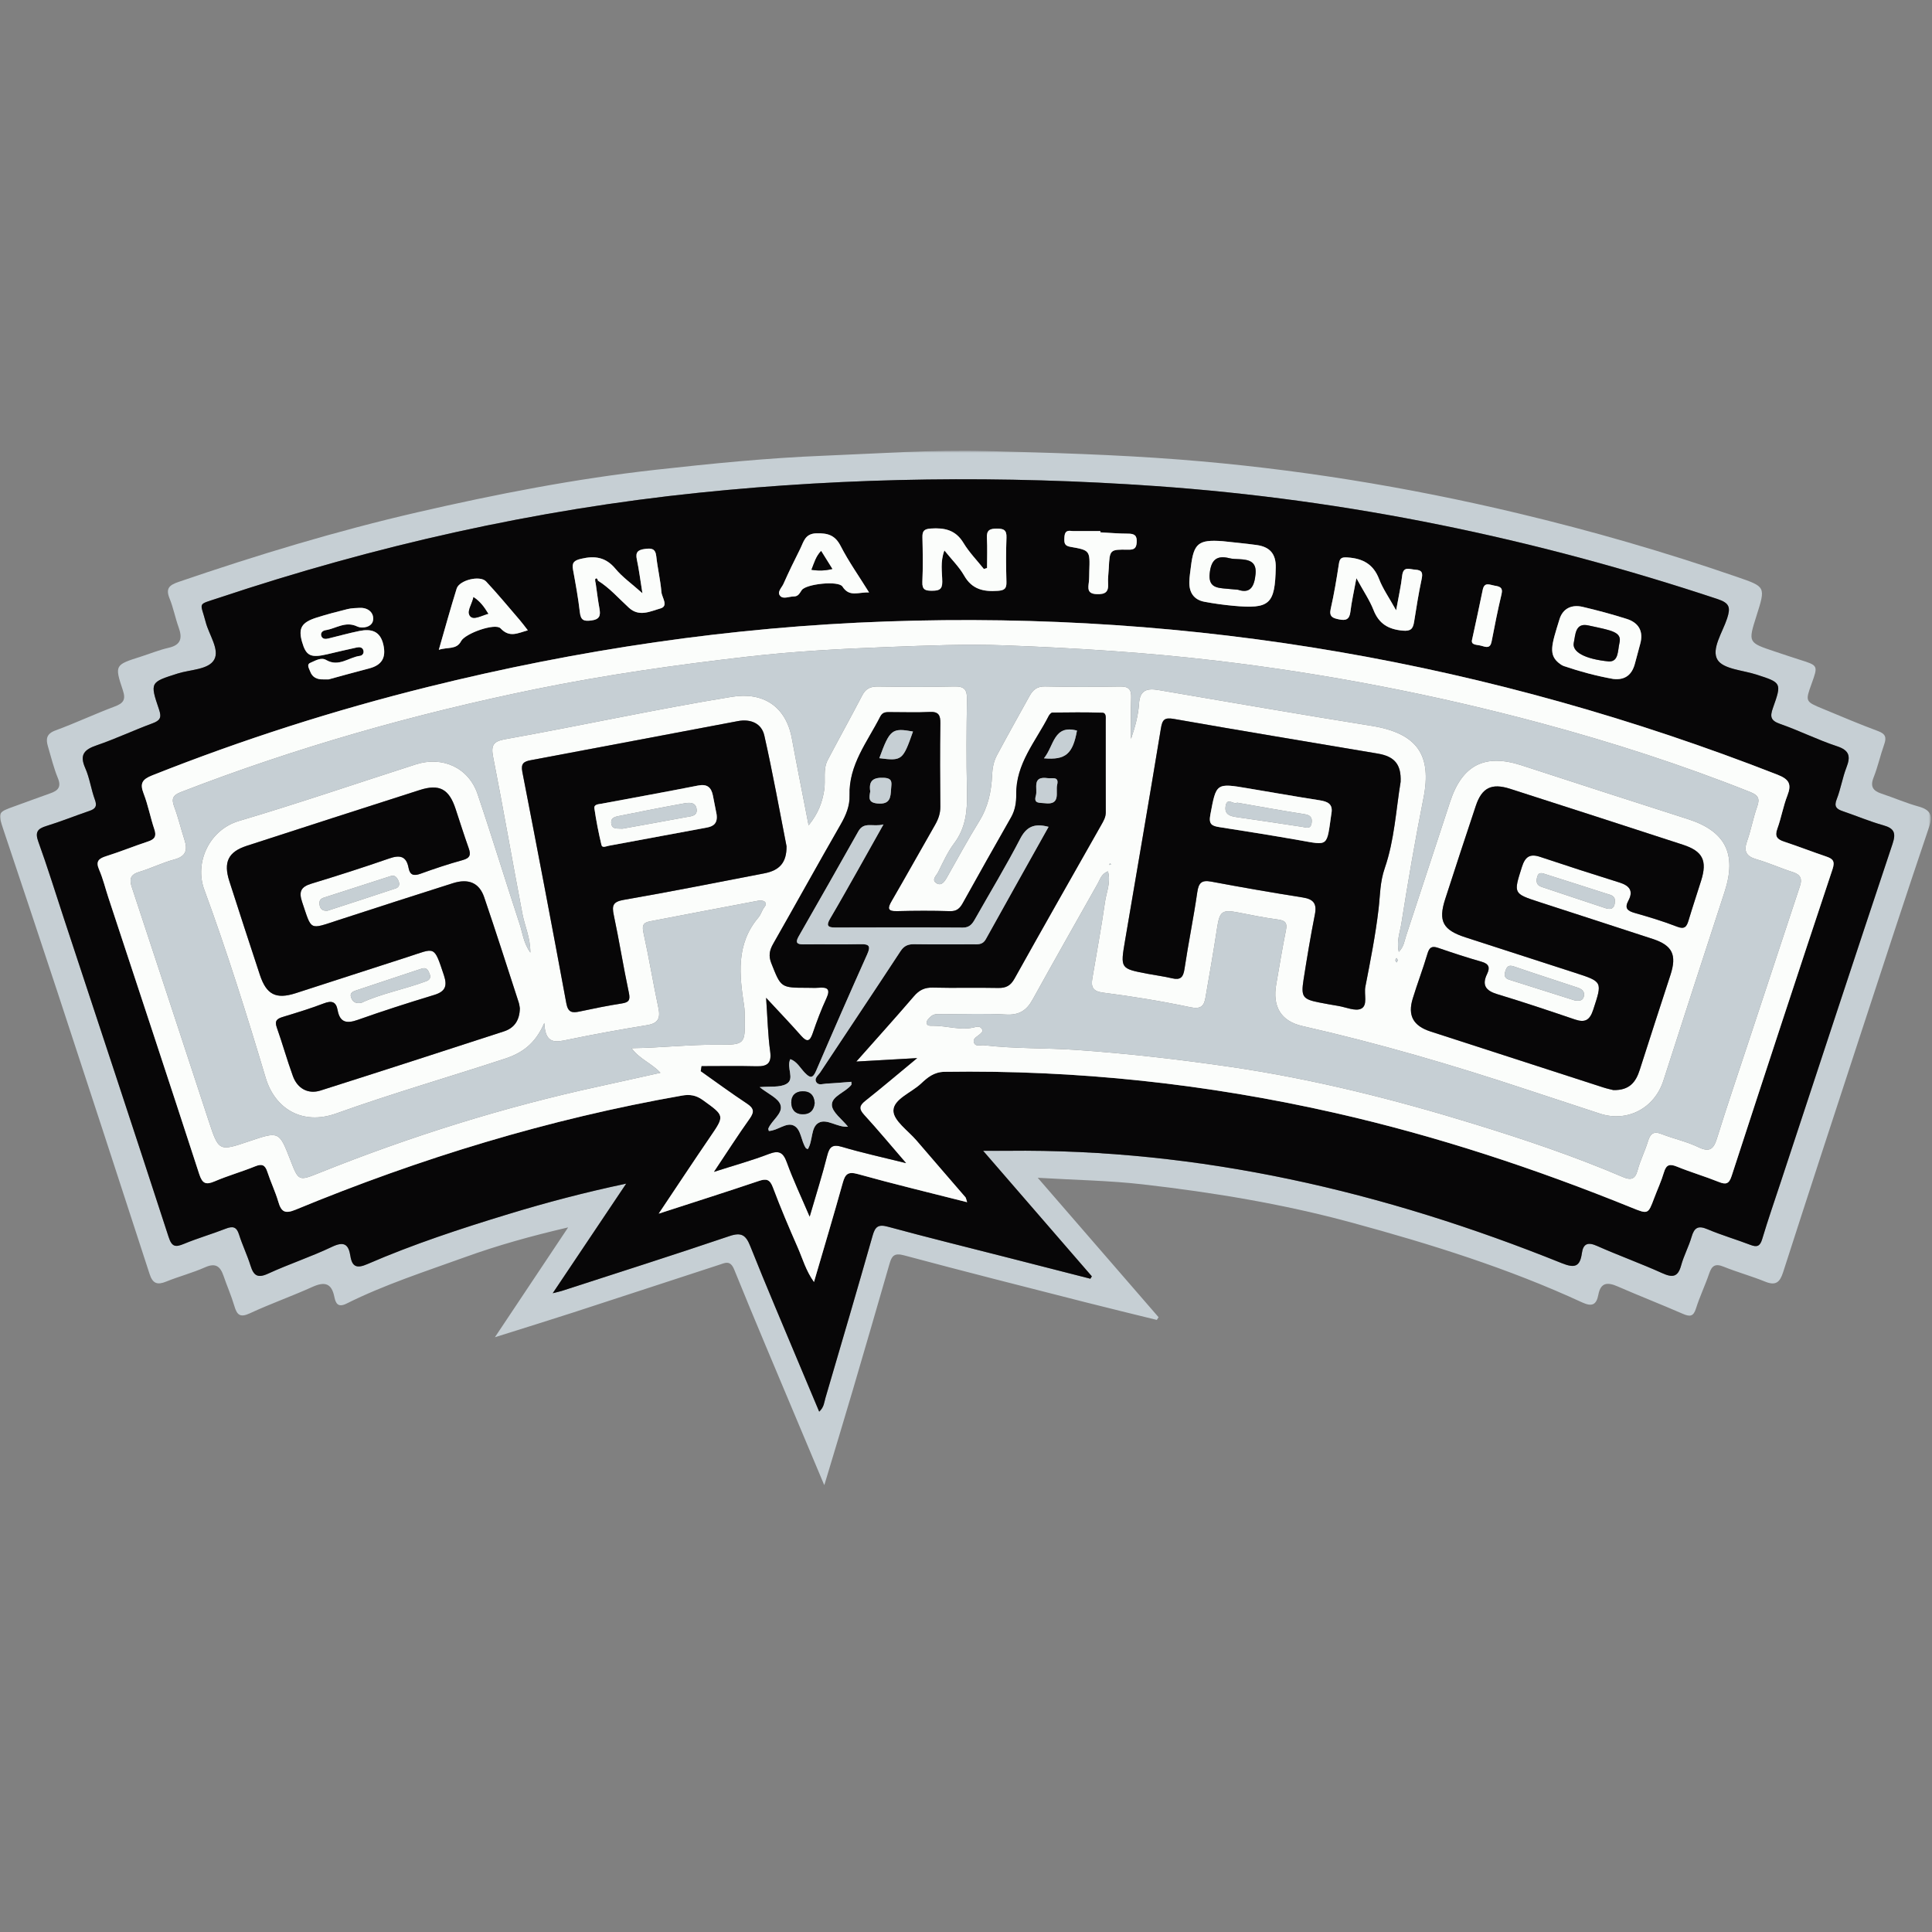 <?xml version="1.0" encoding="UTF-8" standalone="no"?>
<svg width="800px" height="800px" viewBox="0 0 800 800" version="1.1" xmlns="http://www.w3.org/2000/svg" xmlns:xlink="http://www.w3.org/1999/xlink" xmlns:sketch="http://www.bohemiancoding.com/sketch/ns">
    <rect x="0" y="0" width="800" height="800" fill="#808080" stroke="none"/>
    <!-- Generator: Sketch 3.4.4 (17249) - http://www.bohemiancoding.com/sketch -->
    <title>spurs</title>
    <desc>Created with Sketch.</desc>
    <defs>
        <path id="path-1" d="M0,0.639 L799.498,0.639 L799.498,429 L0,429"></path>
    </defs>
    <g id="Page-1" stroke="none" stroke-width="1" fill="none" fill-rule="evenodd" sketch:type="MSPage">
        <g id="spurs" sketch:type="MSArtboardGroup">
            <g id="Page-1" sketch:type="MSLayerGroup" transform="translate(0, 186)">
                <g id="Group-3">
                    <mask id="mask-2" sketch:name="Clip 2" fill="white">
                        <use xlink:href="#path-1"></use>
                    </mask>
                    <g id="Clip-2"></g>
                    <path d="M407.1,290.527 C411.578,290.527 414.364,290.556 417.15,290.523 C496.983,289.597 573.04,307.396 646.648,337.032 C652.024,339.196 654.24,338.581 655.024,332.917 C655.566,329.001 657.464,328.21 661.252,329.892 C670.176,333.855 679.392,337.165 688.289,341.183 C692.513,343.091 694.786,342.88 696.114,338.016 C697.217,333.97 699.278,330.188 700.45,326.155 C701.55,322.369 703.123,321.345 706.983,322.981 C712.799,325.443 718.902,327.22 724.809,329.481 C727.533,330.524 728.796,330.073 729.687,327.089 C732.043,319.199 734.751,311.415 737.329,303.592 C752.734,256.867 768.078,210.122 783.652,163.453 C785.162,158.93 784.405,157.021 779.834,155.734 C774.128,154.126 768.628,151.798 763.004,149.881 C760.447,149.009 759.344,147.988 760.538,144.952 C762.212,140.698 762.914,136.064 764.568,131.801 C766.335,127.246 765.895,124.72 760.639,122.993 C752.651,120.367 745.066,116.536 737.119,113.764 C733.163,112.385 732.847,110.766 734.141,107.134 C737.853,96.708 737.678,96.691 727.309,93.332 C721.681,91.51 713.561,91.08 711.184,87.198 C708.491,82.799 713.299,75.806 715.165,70.083 C716.653,65.516 716.176,63.709 711.216,62.062 C635.539,36.928 558.092,20.855 478.465,15.267 C415.384,10.84 352.406,11.538 289.523,18.019 C221.562,25.022 155.301,39.966 90.53,61.587 C81.436,64.622 82.967,63.08 85.168,71.575 C86.541,76.877 91.055,83.014 88.676,87.18 C86.31,91.323 78.829,91.222 73.566,92.893 C62.207,96.497 62.008,96.505 65.853,107.779 C67.034,111.244 66.226,112.383 63.048,113.555 C55.326,116.402 47.852,119.943 40.073,122.604 C34.946,124.359 32.818,126.45 35.289,132.021 C37.133,136.178 37.719,140.874 39.302,145.17 C40.304,147.886 39.495,148.939 37.049,149.771 C31.066,151.81 25.192,154.186 19.156,156.044 C15.439,157.19 14.462,158.638 15.883,162.563 C19.661,172.99 22.925,183.603 26.4,194.14 C40.91,238.148 55.495,282.13 69.82,326.199 C71.169,330.351 72.633,330.519 76.162,329.057 C81.823,326.712 87.745,325.006 93.458,322.777 C96.347,321.65 97.948,321.917 98.968,325.163 C100.343,329.539 102.379,333.707 103.743,338.084 C105.013,342.16 106.646,343.397 110.997,341.396 C119.69,337.4 128.85,334.404 137.478,330.283 C142.471,327.897 144.328,329.235 145.092,334.069 C145.805,338.582 147.75,339.335 152.103,337.446 C171.104,329.2 190.766,322.748 210.569,316.716 C226.286,311.928 242.145,307.737 259.299,304.116 C249.014,319.453 239.329,333.9 228.868,349.501 C231.22,348.903 231.944,348.762 232.64,348.535 C255.775,341.024 278.965,333.669 301.998,325.855 C307.068,324.135 308.854,325.434 310.698,330.069 C317.281,346.61 324.301,362.978 331.166,379.407 C333.787,385.681 336.436,391.944 339.208,398.535 C341.247,396.66 341.269,394.665 341.776,392.94 C348.358,370.532 354.948,348.124 361.334,325.659 C362.381,321.97 363.617,320.857 367.635,321.949 C383.904,326.373 400.284,330.397 416.621,334.572 C428.251,337.542 439.879,340.52 451.507,343.494 C451.708,343.165 451.91,342.835 452.11,342.505 C437.513,325.649 422.915,308.791 407.1,290.527 M429.703,301.696 C447.18,321.861 463.462,340.649 479.744,359.436 C479.499,359.807 479.254,360.177 479.009,360.549 C469.067,358.092 459.11,355.698 449.188,353.166 C424.199,346.787 399.192,340.48 374.286,333.794 C370.262,332.714 369.254,334.1 368.34,337.274 C363.315,354.712 358.26,372.141 353.139,389.55 C349.427,402.172 345.594,414.758 341.323,429 C337.242,419.288 333.75,411 330.274,402.706 C321.479,381.719 312.559,360.783 304.015,339.695 C302.371,335.637 300.213,336.94 297.737,337.747 C277.539,344.33 257.363,350.979 237.155,357.537 C227.03,360.822 216.856,363.956 204.934,367.718 C215.39,352.036 224.912,337.753 235.256,322.239 C219.787,325.839 206.043,329.688 192.625,334.534 C176.076,340.509 159.278,345.91 143.485,353.793 C139.897,355.585 138.973,353.618 138.439,350.966 C137.275,345.188 134.296,344.651 129.319,346.902 C120.782,350.761 111.908,353.881 103.417,357.831 C99.3,359.748 98.098,358.362 97.02,354.71 C95.776,350.501 93.981,346.458 92.558,342.297 C91.22,338.381 89.291,336.814 84.934,338.758 C79.706,341.089 74.088,342.531 68.775,344.692 C65.106,346.184 63.223,345.479 61.954,341.572 C49.257,302.46 36.48,263.373 23.638,224.306 C16.355,202.151 8.921,180.044 1.536,157.922 C-0.993,150.344 -1.012,150.37 6.222,147.789 C11.088,146.053 15.918,144.217 20.793,142.513 C23.948,141.41 25.516,139.962 23.971,136.213 C22.23,131.99 21.171,127.485 19.858,123.091 C18.928,119.977 19.23,117.821 22.987,116.445 C31.246,113.42 39.23,109.647 47.468,106.561 C51.094,105.203 52.186,103.751 50.872,99.813 C47.385,89.364 47.58,89.308 58.326,85.891 C62.157,84.673 65.909,83.125 69.814,82.238 C74.946,81.072 75.585,78.246 73.989,73.825 C72.563,69.876 71.794,65.678 70.213,61.801 C68.525,57.66 70.08,56.281 73.914,54.967 C106.504,43.81 139.446,33.82 173.013,26.091 C205.551,18.599 238.311,12.213 271.555,8.521 C294.714,5.95 317.863,3.625 341.174,2.702 C363.539,1.816 385.9,0.18 408.278,0.761 C435.034,1.456 461.824,2.229 488.497,4.299 C535.729,7.966 582.419,15.539 628.527,26.535 C659.226,33.855 689.505,42.615 719.339,52.919 C731.132,56.991 731.162,56.905 727.322,69.003 C723.806,80.077 723.806,80.078 734.911,83.774 C738.362,84.922 741.803,86.102 745.273,87.193 C752.857,89.578 752.864,89.557 750.154,97.083 C747.5,104.455 747.489,104.484 754.788,107.496 C762.392,110.635 769.959,113.88 777.671,116.73 C780.824,117.896 781.214,119.399 780.192,122.278 C778.595,126.773 777.581,131.488 775.821,135.911 C774.296,139.746 775.605,141.482 779.141,142.648 C784.226,144.324 789.163,146.498 794.312,147.924 C799.293,149.303 800.482,151.463 798.748,156.586 C789.125,185.032 779.819,213.587 770.47,242.125 C759.702,274.998 748.942,307.875 738.349,340.804 C736.992,345.024 735.276,346.472 730.907,344.697 C725.241,342.396 719.299,340.77 713.626,338.477 C710.224,337.103 708.82,338.143 707.735,341.337 C706.075,346.221 703.806,350.905 702.268,355.821 C701.193,359.256 699.677,359.267 696.794,358.011 C687.85,354.115 678.751,350.575 669.809,346.676 C665.691,344.88 662.828,344.968 661.853,350.075 C661.07,354.177 659.365,355.257 655.109,353.29 C624.454,339.126 592.344,329.129 559.819,320.28 C531.377,312.542 502.401,307.768 473.196,304.421 C459.379,302.837 445.405,302.632 429.703,301.696" id="Fill-1" fill="#C6CFD4" sketch:type="MSShapeGroup" mask="url(#mask-2)"></path>
                </g>
                <path d="M609.596,78.698 C608.839,81.295 611.561,80.847 613.456,81.417 C615.44,82.015 617.088,82.557 617.649,79.627 C618.906,73.075 620.205,66.524 621.755,60.037 C622.453,57.122 620.815,56.838 618.799,56.494 C616.831,56.157 614.645,54.842 613.956,58.269 C612.64,64.81 611.179,71.323 609.596,78.698 M455.648,34.426 C455.649,34.251 455.65,34.078 455.65,33.903 C452.021,33.903 448.391,33.904 444.762,33.9 C444.38,33.9 443.992,33.907 443.615,33.85 C441.168,33.475 440.801,34.873 440.729,36.892 C440.658,38.831 440.779,40.002 443.207,40.425 C451.369,41.846 451.348,41.962 451.053,50.475 C451,52.002 451.049,53.542 450.867,55.055 C450.551,57.682 450.15,59.879 454.151,60.017 C457.642,60.136 459.076,59.177 458.843,55.633 C458.706,53.552 459.013,51.44 459.119,49.341 C459.51,41.587 459.511,41.482 467.085,41.612 C469.458,41.653 470.514,41.205 470.684,38.602 C470.873,35.718 469.755,34.972 467.099,34.972 C463.282,34.974 459.465,34.625 455.648,34.426 M218.564,75.004 C217.275,73.359 216.285,71.993 215.19,70.72 C210.588,65.37 206.087,59.925 201.274,54.771 C198.788,52.109 190.201,54.207 189.103,57.709 C186.562,65.812 184.326,74.009 181.706,83.069 C185.494,81.824 189.02,83.132 190.934,79.465 C192.585,76.304 205.065,71.835 207.274,74.188 C211.023,78.183 214.365,76.149 218.564,75.004 M359.859,59.311 C355.579,52.423 351.382,46.505 348.107,40.113 C345.788,35.587 342.823,34.735 338.111,34.834 C333.253,34.936 332.788,38.407 331.331,41.29 C328.92,46.064 326.588,50.886 324.413,55.77 C323.698,57.375 321.568,59.196 323.129,60.825 C324.419,62.172 326.785,60.978 328.674,60.983 C330.57,60.987 331.088,59.644 331.98,58.357 C333.764,55.779 347.219,54.348 348.841,56.872 C351.739,61.382 355.358,59.14 359.859,59.311 M408.712,49.196 C408.275,49.332 407.838,49.469 407.399,49.606 C404.555,46.035 401.302,42.713 398.965,38.837 C395.709,33.433 391.138,32.471 385.416,32.857 C382.552,33.05 381.897,33.96 381.961,36.576 C382.11,42.699 382.208,48.837 381.929,54.951 C381.777,58.291 383.29,58.632 385.983,58.608 C388.666,58.583 390.204,58.233 390.174,54.898 C390.137,50.87 389.264,46.695 391.059,41.93 C394.118,45.751 397.189,48.75 399.231,52.335 C402.498,58.067 407.27,59.077 413.214,58.649 C415.981,58.45 416.816,57.679 416.742,54.974 C416.574,48.852 416.517,42.715 416.758,36.597 C416.887,33.341 415.489,32.884 412.704,32.886 C409.844,32.888 408.484,33.56 408.657,36.721 C408.884,40.868 408.712,45.036 408.712,49.196 M506.134,38.081 C496.281,37.38 494.305,38.966 493.127,48.645 C492.872,50.731 492.534,52.82 492.476,54.915 C492.357,59.294 494.308,62.347 498.765,63.184 C502.7,63.924 506.687,64.47 510.675,64.841 C525.837,66.249 527.943,64.186 528.262,48.989 C528.383,43.256 525.698,40.427 520.385,39.689 C515.652,39.031 510.886,38.608 506.134,38.081 M136.105,95.313 C140.985,93.988 146.881,92.326 152.81,90.795 C158.048,89.444 159.957,86.412 158.749,81.005 C157.459,75.24 153.694,74.285 148.818,75.275 C144.503,76.152 140.254,77.355 135.97,78.388 C134.794,78.671 133.504,78.682 133.051,77.354 C132.583,75.983 133.686,75.112 134.812,74.942 C139.145,74.29 143.005,71.038 147.99,73.439 C149.89,74.354 154.03,73.792 154.478,70.834 C154.939,67.785 152.512,65.567 148.969,65.703 C147.252,65.768 145.492,65.82 143.838,66.228 C139.568,67.282 135.308,68.404 131.118,69.731 C124.829,71.72 123.458,74.142 125.075,79.794 C126.733,85.589 128.607,86.513 135.483,84.92 C139.577,83.973 143.66,82.964 147.773,82.101 C148.87,81.871 150.18,81.974 150.502,83.452 C150.742,84.552 150.036,85.449 149.062,85.574 C144.412,86.163 140.281,90.34 135.048,87.285 C132.915,86.039 130.541,87.611 128.517,88.457 C126.842,89.156 127.978,90.767 128.412,91.971 C129.328,94.519 131.305,95.375 133.84,95.314 C134.224,95.305 134.607,95.313 136.105,95.313 M668.034,95.146 C672.902,95.697 675.72,93.424 676.954,88.892 C677.706,86.125 678.433,83.35 679.186,80.584 C680.605,75.375 678.533,71.853 673.61,70.285 C667.6,68.373 661.491,66.734 655.35,65.29 C650.853,64.232 647.152,65.893 645.754,70.421 C642.434,81.174 640.938,85.296 646.027,88.953 C646.49,89.286 646.992,89.614 647.526,89.795 C654.24,92.07 661.07,93.906 668.034,95.146 M561.654,53.403 C564.649,58.881 567.158,62.549 568.739,66.58 C570.969,72.27 574.822,74.561 580.765,75.128 C584.25,75.459 585.099,74.308 585.555,71.451 C586.486,65.61 587.397,59.754 588.634,53.974 C589.194,51.363 589.03,50.056 585.98,49.883 C583.591,49.747 581.073,48.277 580.603,52.433 C580.125,56.664 579.16,60.84 578.106,66.724 C575.148,61.392 572.594,57.793 571.064,53.802 C568.688,47.601 564.335,45.261 558.037,44.832 C555.472,44.656 554.767,45.108 554.398,47.535 C553.45,53.757 552.415,59.981 551.019,66.113 C550.246,69.514 552.048,69.966 554.516,70.484 C557.271,71.06 558.795,70.509 559.168,67.339 C559.656,63.202 560.608,59.119 561.654,53.403 M400.463,311.8 C400.016,310.449 399.993,310.025 399.773,309.768 C393.023,301.923 386.23,294.117 379.499,286.256 C376.019,282.193 369.936,278.037 369.935,273.922 C369.934,269.135 377.293,266.484 381.304,262.741 C384.059,260.171 386.672,257.88 391.149,257.813 C445.844,256.991 499.813,262.785 553.127,274.906 C595.069,284.441 635.754,297.905 675.58,314.045 C682.457,316.833 682.433,316.848 684.939,310.174 C686.285,306.589 687.923,303.095 689.004,299.435 C689.98,296.129 691.476,295.88 694.452,297.094 C700.113,299.403 706.013,301.121 711.687,303.404 C714.677,304.607 715.949,304.26 717.028,300.949 C730.832,258.558 744.735,216.199 758.815,173.899 C759.952,170.488 758.852,169.568 756.099,168.636 C750.3,166.673 744.588,164.446 738.775,162.525 C735.911,161.577 734.777,160.366 735.946,157.161 C737.583,152.675 738.375,147.872 740.108,143.43 C741.945,138.725 740.901,136.693 735.978,134.768 C617.317,88.381 494.408,66.869 367.004,71.338 C302.795,73.59 239.597,82.956 177.286,98.425 C138.387,108.082 100.295,120.273 63.03,135.067 C58.89,136.711 57.836,138.367 59.468,142.566 C61.334,147.368 62.268,152.524 63.922,157.419 C64.9,160.316 64.014,161.549 61.294,162.449 C55.484,164.367 49.804,166.686 43.971,168.524 C40.799,169.523 39.554,170.688 41.063,174.152 C42.661,177.821 43.597,181.775 44.855,185.594 C57.43,223.771 70.078,261.927 82.495,300.156 C83.805,304.191 85.276,304.718 88.964,303.134 C94.406,300.799 100.158,299.196 105.644,296.958 C108.488,295.797 109.779,296.362 110.712,299.239 C112.069,303.425 114.015,307.428 115.251,311.644 C116.47,315.805 117.996,316.729 122.398,314.91 C174.082,293.559 227.301,277.317 282.456,267.647 C285.665,267.084 288.247,267.51 291.007,269.495 C300.143,276.07 300.146,275.897 293.933,284.983 C287.103,294.971 280.444,305.074 272.763,316.545 C287.699,311.696 300.977,307.486 314.169,303.027 C317.331,301.959 318.785,302.301 320.051,305.674 C323.21,314.089 326.734,322.376 330.35,330.61 C332.337,335.132 333.646,340.026 337.054,344.843 C341.212,330.597 345.22,317.238 348.963,303.806 C349.98,300.156 351.115,299.005 355.26,300.163 C369.984,304.276 384.864,307.835 400.463,311.8 M247.545,54.405 C252.465,57.449 256.222,61.83 260.44,65.674 C264.739,69.59 269.366,67.085 273.436,65.954 C276.985,64.967 274.068,61.43 273.882,59.156 C273.477,54.207 272.29,49.327 271.755,44.383 C271.4,41.111 269.796,40.951 267.07,41.303 C264.162,41.679 263.049,42.632 263.709,45.69 C264.585,49.746 265.084,53.882 266.014,59.65 C261.486,55.614 257.709,52.964 254.867,49.54 C250.871,44.722 246.37,44.029 240.631,45.381 C237.69,46.075 236.746,46.989 237.278,49.893 C238.346,55.73 239.42,61.58 240.095,67.469 C240.472,70.748 241.628,71.341 244.816,70.931 C248.36,70.476 248.746,68.873 248.213,65.965 C247.559,62.398 247.138,58.789 246.615,55.2 C246.926,54.935 247.236,54.67 247.545,54.405 M407.1,290.528 C422.916,308.792 437.512,325.648 452.11,342.506 C451.909,342.836 451.709,343.165 451.507,343.495 C439.879,340.52 428.251,337.543 416.621,334.572 C400.284,330.397 383.904,326.374 367.635,321.949 C363.618,320.857 362.381,321.97 361.333,325.658 C354.948,348.124 348.357,370.531 341.776,392.94 C341.27,394.665 341.248,396.661 339.208,398.535 C336.435,391.944 333.788,385.68 331.165,379.406 C324.301,362.978 317.281,346.61 310.698,330.068 C308.854,325.434 307.069,324.134 301.998,325.855 C278.965,333.668 255.775,341.023 232.64,348.536 C231.943,348.762 231.219,348.903 228.868,349.501 C239.328,333.899 249.014,319.453 259.298,304.116 C242.144,307.737 226.286,311.927 210.569,316.715 C190.766,322.749 171.103,329.2 152.103,337.446 C147.75,339.336 145.805,338.582 145.091,334.069 C144.328,329.235 142.471,327.898 137.477,330.283 C128.851,334.404 119.69,337.4 110.997,341.396 C106.646,343.397 105.013,342.161 103.743,338.084 C102.379,333.707 100.343,329.539 98.969,325.164 C97.949,321.917 96.348,321.65 93.458,322.777 C87.744,325.005 81.822,326.712 76.162,329.057 C72.633,330.519 71.169,330.351 69.819,326.199 C55.496,282.13 40.91,238.147 26.4,194.141 C22.925,183.603 19.661,172.99 15.884,162.562 C14.461,158.638 15.439,157.189 19.156,156.045 C25.191,154.186 31.066,151.81 37.05,149.772 C39.496,148.938 40.303,147.886 39.302,145.17 C37.72,140.874 37.134,136.177 35.29,132.022 C32.817,126.451 34.947,124.358 40.074,122.605 C47.853,119.942 55.325,116.402 63.048,113.555 C66.225,112.383 67.034,111.245 65.853,107.779 C62.009,96.505 62.208,96.498 73.565,92.893 C78.829,91.222 86.31,91.323 88.677,87.179 C91.055,83.015 86.541,76.877 85.167,71.575 C82.967,63.079 81.435,64.623 90.53,61.586 C155.301,39.966 221.561,25.023 289.522,18.018 C352.406,11.538 415.384,10.84 478.464,15.267 C558.091,20.856 635.539,36.928 711.215,62.061 C716.176,63.71 716.654,65.516 715.164,70.082 C713.299,75.806 708.49,82.8 711.184,87.199 C713.561,91.08 721.682,91.509 727.308,93.332 C737.678,96.69 737.853,96.708 734.141,107.133 C732.847,110.765 733.164,112.386 737.119,113.765 C745.066,116.536 752.651,120.368 760.639,122.993 C765.895,124.721 766.335,127.246 764.569,131.801 C762.914,136.065 762.212,140.698 760.539,144.952 C759.344,147.988 760.448,149.008 763.004,149.88 C768.627,151.797 774.127,154.126 779.834,155.733 C784.405,157.021 785.161,158.93 783.652,163.454 C768.077,210.122 752.734,256.868 737.329,303.592 C734.75,311.415 732.044,319.199 729.687,327.089 C728.796,330.073 727.534,330.523 724.808,329.48 C718.902,327.219 712.798,325.443 706.982,322.98 C703.122,321.344 701.55,322.369 700.45,326.155 C699.278,330.189 697.218,333.969 696.114,338.015 C694.785,342.88 692.513,343.091 688.289,341.183 C679.392,337.165 670.175,333.855 661.252,329.892 C657.464,328.209 655.566,329.002 655.024,332.917 C654.24,338.581 652.024,339.195 646.649,337.032 C573.04,307.397 496.983,289.597 417.15,290.523 C414.364,290.555 411.579,290.528 407.1,290.528" id="Fill-4" fill="#070607" sketch:type="MSShapeGroup"></path>
                <path d="M459.84,171.583 C459.711,171.613 459.523,171.601 459.467,171.682 C459.384,171.803 459.393,171.988 459.362,172.146 L460.006,172.012 C459.951,171.869 459.895,171.726 459.84,171.583 M578.303,212.545 C578.469,212.215 578.758,211.899 578.75,211.588 C578.743,211.281 578.437,210.982 578.262,210.68 C578.096,210.99 577.799,211.303 577.803,211.612 C577.807,211.917 578.115,212.218 578.303,212.545 M149.677,229.237 C157.683,225.453 167.347,223.695 176.475,220.304 C178.092,219.702 178.477,218.657 177.865,217.165 C177.263,215.696 176.631,214.4 174.519,215.111 C165.479,218.158 156.398,221.085 147.362,224.141 C146.179,224.542 144.698,225.132 145.382,227 C145.953,228.558 146.821,229.72 149.677,229.237 M652.256,228.312 C653.669,228.358 655.357,228.668 655.841,226.596 C656.363,224.368 654.809,223.467 653.118,222.901 C644.433,219.995 635.698,217.23 627.043,214.236 C624.841,213.474 624.041,214.005 623.345,216.099 C622.72,217.981 623.101,219.085 624.885,219.654 C633.967,222.554 643.064,225.409 652.256,228.312 M135.617,191.11 C144.723,188.142 154.334,185.053 163.907,181.846 C165.432,181.334 165.603,179.98 164.904,178.521 C164.258,177.174 163.393,176.246 161.792,176.759 C152.531,179.727 143.283,182.737 134.024,185.715 C132.414,186.232 132.044,187.355 132.351,188.841 C132.654,190.306 133.422,191.266 135.617,191.11 M668.666,187.233 C668.887,184.844 666.909,184.592 665.336,184.084 C656.973,181.376 648.587,178.735 640.213,176.059 C638.733,175.587 637.121,174.836 636.521,177.09 C636.056,178.838 636.067,180.49 638.322,181.234 C647.224,184.17 656.09,187.218 665.005,190.115 C667.325,190.869 668.721,189.873 668.666,187.233 M325.693,164.441 C322.858,150.042 320.031,134.215 316.489,118.549 C315.342,113.478 310.774,111.609 305.556,112.593 C276.97,117.976 248.397,123.429 219.804,128.777 C216.858,129.328 215.62,130.179 216.288,133.613 C222.498,165.526 228.595,197.462 234.501,229.434 C235.209,233.269 236.907,233.499 239.975,232.85 C245.775,231.621 251.589,230.412 257.446,229.512 C260.467,229.047 261.041,228.067 260.391,225.018 C258.124,214.36 256.42,203.581 254.156,192.92 C253.305,188.918 253.807,187.386 258.351,186.599 C277.766,183.239 297.094,179.371 316.445,175.641 C322.78,174.419 325.739,171.208 325.693,164.441 M579.964,137.758 C580.279,130.518 577.432,127.221 570.544,126.054 C542.398,121.284 514.226,116.655 486.113,111.697 C482.167,111.001 481.304,111.984 480.702,115.641 C475.883,144.923 470.843,174.17 465.865,203.427 C463.885,215.059 463.876,215.067 475.148,217.218 C478.535,217.864 481.968,218.297 485.317,219.093 C488.774,219.915 489.956,218.719 490.474,215.24 C492.053,204.633 494.23,194.115 495.757,183.502 C496.318,179.606 497.519,178.304 501.533,179.058 C514.144,181.424 526.791,183.623 539.465,185.626 C543.856,186.321 545.351,188.14 544.474,192.591 C542.697,201.606 541.176,210.675 539.761,219.754 C538.668,226.758 539.488,227.771 546.228,229.104 C548.86,229.625 551.5,230.1 554.148,230.534 C557.358,231.061 561.232,232.848 563.627,231.671 C566.463,230.276 564.754,225.734 565.364,222.602 C567.447,211.894 569.579,201.165 570.844,190.343 C571.511,184.639 571.369,179.351 573.423,173.405 C577.428,161.805 578.085,149.05 579.964,137.758 M215.259,231.511 C215.156,230.962 215.081,229.992 214.788,229.09 C210.056,214.548 205.425,199.971 200.481,185.5 C198.44,179.525 193.963,177.677 187.537,179.715 C171.665,184.751 155.817,189.863 139.986,195.03 C127.808,199.003 129.165,199.454 125.106,187.51 C123.64,183.196 124.618,181.221 128.913,179.915 C139.726,176.626 150.499,173.183 161.173,169.471 C165.541,167.953 168.254,168.442 169.173,173.346 C169.739,176.372 171.301,176.821 174.124,175.795 C179.883,173.703 185.713,171.761 191.618,170.137 C194.717,169.285 195.016,167.86 194.07,165.192 C192.153,159.792 190.424,154.325 188.63,148.883 C185.932,140.701 181.938,138.526 173.811,141.129 C149.922,148.778 126.049,156.474 102.195,164.227 C94.512,166.724 92.437,170.972 94.97,178.883 C99.113,191.823 103.347,204.733 107.598,217.639 C110.301,225.846 114.242,227.89 122.428,225.266 C137.925,220.296 153.384,215.204 168.883,210.24 C180.314,206.579 179.586,205.141 183.831,217.892 C185.309,222.334 184.352,224.596 179.782,225.986 C169.164,229.212 158.583,232.597 148.127,236.309 C143.499,237.953 140.733,237.395 139.793,232.24 C139.159,228.761 137.367,228.235 134.118,229.479 C128.588,231.592 122.906,233.327 117.236,235.051 C114.858,235.773 113.585,236.545 114.603,239.421 C116.965,246.096 118.862,252.936 121.281,259.586 C123.172,264.783 127.626,267.18 132.704,265.566 C158.073,257.51 183.397,249.305 208.707,241.062 C212.975,239.671 215.171,236.47 215.259,231.511 M668.031,265.373 C674.748,265.55 677.386,262.038 678.985,256.998 C683.149,243.874 687.457,230.793 691.705,217.694 C694.399,209.39 692.532,205.482 684.357,202.795 C668.721,197.659 653.051,192.627 637.405,187.521 C626.524,183.969 626.706,184.001 630.197,172.971 C631.537,168.74 633.503,167.399 637.744,168.816 C648.643,172.458 659.58,175.995 670.551,179.418 C674.661,180.7 676.504,182.816 674.271,186.965 C672.563,190.141 673.966,191.203 676.95,192.05 C682.837,193.721 688.724,195.489 694.42,197.707 C697.617,198.953 698.429,197.676 699.206,195.086 C700.854,189.585 702.682,184.136 704.403,178.655 C707.003,170.377 705.102,166.471 696.874,163.787 C673.03,156.013 649.169,148.291 625.292,140.625 C617.63,138.165 613.598,140.191 611.107,147.658 C606.811,160.529 602.573,173.421 598.412,186.335 C595.469,195.462 597.489,199.117 606.866,202.15 C621.981,207.039 637.099,211.918 652.208,216.824 C663.709,220.558 663.513,220.511 659.709,232.139 C658.308,236.42 656.353,237.578 652.158,236.149 C641.468,232.511 630.755,228.922 619.947,225.652 C615.169,224.206 613.539,221.882 615.781,217.271 C617.026,214.713 616.599,213.121 613.518,212.244 C607.444,210.511 601.434,208.536 595.46,206.48 C592.784,205.559 591.822,206.395 591.052,208.999 C589.211,215.226 586.871,221.303 584.976,227.514 C582.835,234.532 585.197,238.796 592.34,241.118 C616.183,248.87 640.038,256.583 663.895,264.288 C665.521,264.814 667.203,265.159 668.031,265.373 M354.575,253.567 C363.263,243.757 370.959,235.243 378.425,226.531 C380.609,223.982 382.851,222.857 386.261,222.946 C395.27,223.177 404.292,222.897 413.303,223.09 C416.562,223.16 418.443,222.18 420.091,219.222 C431.931,197.975 443.976,176.844 455.961,155.68 C456.904,154.015 457.884,152.424 457.876,150.367 C457.833,137.717 457.867,125.068 457.85,112.418 C457.847,111.135 458.159,109.179 456.45,109.125 C449.56,108.908 442.659,108.978 435.763,109.065 C435.222,109.072 434.507,109.943 434.187,110.571 C428.869,121.016 420.614,130.206 420.795,143.003 C420.839,146.15 420.369,149.44 418.674,152.41 C411.933,164.215 405.28,176.069 398.669,187.946 C397.46,190.121 396.173,191.382 393.362,191.293 C386.08,191.065 378.784,191.094 371.5,191.284 C367.396,191.391 367.504,190.042 369.245,187.042 C375.305,176.609 381.164,166.061 387.169,155.597 C388.533,153.221 389.396,150.866 389.367,148.033 C389.247,136.534 389.218,125.033 389.38,113.536 C389.427,110.204 388.7,108.611 384.966,108.802 C379.61,109.076 374.23,108.862 368.859,108.874 C367.162,108.878 365.536,108.665 364.495,110.719 C359.183,121.198 351.393,130.651 351.782,143.406 C351.911,147.652 350.323,151.521 348.153,155.297 C338.705,171.736 329.541,188.338 320.155,204.814 C318.618,207.514 318.178,209.803 319.391,212.865 C323.39,222.969 323.249,223.024 334.329,223.024 C335.863,223.024 337.407,223.128 338.931,223.003 C342.415,222.718 344.061,223.372 342.209,227.369 C340.039,232.055 338.21,236.916 336.54,241.807 C335.362,245.255 334.191,245.684 331.689,242.845 C327.35,237.918 322.795,233.18 317.231,227.175 C317.831,235.7 317.969,242.559 318.906,249.308 C319.596,254.278 317.769,255.637 313.204,255.522 C305.644,255.331 298.074,255.47 290.508,255.47 C290.394,256.162 290.281,256.853 290.167,257.543 C296.513,262.022 302.768,266.639 309.248,270.914 C312.146,272.827 312.533,274.326 310.466,277.223 C305.641,283.986 301.166,290.998 295.663,299.234 C304.267,296.477 311.433,294.506 318.334,291.851 C322.569,290.223 324.299,291.153 325.821,295.347 C328.444,302.576 331.757,309.557 335.269,317.787 C337.994,308.423 340.501,300.569 342.504,292.589 C343.461,288.776 344.751,287.725 348.76,288.921 C356.897,291.349 365.224,293.142 375.186,295.624 C368.62,288.024 363.377,281.713 357.844,275.668 C355.624,273.242 355.724,271.856 358.28,269.833 C365.104,264.432 371.735,258.791 379.782,252.138 C370.75,252.65 363.445,253.064 354.575,253.567 M334.831,155.763 C338.913,150.694 340.478,146.209 341.287,141.14 C341.95,136.988 340.689,132.59 342.742,128.695 C347.472,119.722 352.387,110.848 357.077,101.856 C358.527,99.08 360.52,98.24 363.549,98.283 C374.097,98.431 384.653,98.505 395.197,98.257 C399.275,98.162 400.475,99.526 400.407,103.52 C400.193,116.167 400.099,128.827 400.414,141.47 C400.609,149.297 400.073,156.601 395.096,163.202 C392.359,166.833 390.478,171.131 388.413,175.229 C387.74,176.565 385.608,178.308 387.697,179.666 C389.778,181.02 391.063,179.164 392.086,177.352 C396.497,169.536 400.79,161.644 405.5,154.01 C409.134,148.12 410.508,141.75 410.795,135.042 C410.92,132.104 411.447,129.281 412.802,126.751 C417.229,118.486 421.813,110.306 426.356,102.105 C427.728,99.63 429.47,98.177 432.713,98.249 C443.068,98.481 453.432,98.458 463.788,98.276 C467.325,98.214 468.526,99.423 468.388,102.918 C468.165,108.59 468.328,114.278 468.328,119.959 C469.998,115.087 471.328,110.266 471.641,105.379 C472.013,99.594 475.08,98.946 479.741,99.738 C509.074,104.72 538.385,109.842 567.766,114.526 C586.973,117.589 592.983,126.704 589.416,144.572 C585.983,161.768 583.027,179.066 580.28,196.385 C579.701,200.029 578.192,203.825 579.216,208.149 C581.336,205.997 581.538,203.614 582.238,201.498 C588.36,182.987 594.368,164.437 600.477,145.921 C605.496,130.705 614.886,125.985 629.98,130.887 C652.893,138.328 675.799,145.794 698.752,153.111 C714.498,158.13 719.279,167.531 714.095,183.379 C705.59,209.372 697.165,235.39 688.794,261.426 C685.107,272.896 673.874,278.846 662.485,275.122 C652.317,271.797 642.15,268.462 631.995,265.095 C601.503,254.985 570.71,245.976 539.352,238.879 C530.242,236.816 526.88,230.67 528.455,221.619 C529.76,214.113 530.989,206.59 532.49,199.121 C533.114,196.017 532.061,195.132 529.11,194.744 C523.632,194.026 518.203,192.907 512.774,191.853 C506.009,190.54 505.016,191.367 503.956,198.338 C502.496,207.947 500.808,217.524 499.161,227.105 C498.551,230.651 497.191,231.97 492.901,231.067 C480.962,228.555 468.886,226.568 456.782,225.038 C452.342,224.477 451.746,222.567 452.322,219.094 C454.073,208.566 456.068,198.073 457.551,187.509 C458.124,183.424 460.085,179.302 458.774,174.786 C456.017,175.89 455.54,178.103 454.537,179.879 C445.515,195.877 436.442,211.849 427.566,227.929 C425.069,232.453 421.928,234.409 416.541,234.096 C407.938,233.597 399.283,233.947 390.651,233.977 C388.951,233.982 387.1,233.557 385.648,234.736 C384.81,235.416 383.766,236.435 383.712,237.355 C383.619,238.925 385.224,238.745 386.307,238.739 C392.204,238.71 398.035,240.926 403.979,239.256 C404.977,238.976 405.928,239.097 406.536,239.991 C407.285,241.093 406.379,241.648 405.668,242.305 C404.603,243.287 402.63,244.019 403.338,245.799 C404.046,247.578 406.036,246.632 407.466,246.803 C420.196,248.328 433.027,247.862 445.808,248.757 C467.159,250.251 488.35,252.679 509.515,255.775 C543.822,260.794 577.315,269.227 610.365,279.404 C631.199,285.818 651.894,292.77 671.971,301.364 C675.311,302.794 677.099,302.372 678.113,298.526 C679.182,294.478 681.15,290.674 682.362,286.654 C683.316,283.488 684.633,282.248 688.047,283.587 C693.033,285.541 698.383,286.668 703.177,288.976 C707.802,291.203 709.523,289.989 710.942,285.421 C715.141,271.92 719.693,258.527 724.122,245.097 C731.188,223.673 738.264,202.251 745.343,180.831 C746.292,177.962 745.609,176.162 742.474,175.162 C737.372,173.536 732.457,171.298 727.32,169.819 C722.947,168.558 721.959,166.412 723.451,162.21 C725.108,157.54 725.961,152.585 727.632,147.923 C728.832,144.572 727.903,143.229 724.737,141.967 C696.441,130.696 667.485,121.35 638.113,113.46 C594.012,101.615 549.287,92.959 503.856,87.592 C474.595,84.136 445.286,82.325 415.91,81.225 C399.853,80.624 383.763,81.319 367.675,81.917 C348.174,82.642 328.693,83.708 309.356,85.928 C279.992,89.298 250.711,93.434 221.706,99.363 C171.574,109.61 122.538,123.525 74.814,142.022 C71.485,143.313 70.948,144.856 72.148,148.057 C73.823,152.522 74.919,157.2 76.388,161.746 C77.731,165.908 77.057,168.58 72.242,169.874 C67.27,171.208 62.578,173.558 57.637,175.039 C53.856,176.174 53.504,178.109 54.627,181.498 C65.26,213.627 75.772,245.798 86.347,277.947 C90.584,290.83 90.615,290.821 103.157,286.577 C115.584,282.373 115.584,282.373 120.234,294.342 C123.681,303.215 123.636,303.102 132.48,299.56 C170.013,284.525 208.465,272.441 247.999,263.857 C256.35,262.045 264.686,260.163 273.478,258.213 C269.767,254.231 264.832,252.57 261.508,248.039 C273.896,247.883 285.455,246.489 297.125,246.59 C308.547,246.689 308.555,246.344 308.374,235.28 C308.349,233.749 308.379,232.199 308.147,230.693 C306.17,217.789 304.638,204.984 314.058,193.892 C314.908,192.893 315.339,191.545 315.997,190.376 C316.528,189.431 317.788,188.489 316.7,187.42 C316.158,186.888 314.871,186.792 314.006,186.956 C299.004,189.771 284.017,192.663 269.024,195.525 C265.99,196.104 265.872,197.63 266.502,200.484 C268.765,210.72 270.448,221.083 272.628,231.339 C273.538,235.615 272.536,237.743 267.971,238.489 C257.051,240.271 246.153,242.227 235.32,244.472 C230.313,245.509 225.77,246.77 225.387,237.596 C221.633,246.268 216.167,250.054 209.036,252.398 C185.786,260.036 162.26,266.804 139.205,275.065 C125.128,280.109 113.815,273.033 110.01,260.306 C102.177,234.11 93.991,207.973 84.561,182.323 C80.472,171.201 86.599,157.592 98.981,153.929 C123.542,146.662 147.789,138.343 172.185,130.519 C183.264,126.965 194.056,131.894 197.748,142.795 C203.816,160.71 209.305,178.819 215.224,196.785 C216.414,200.399 216.751,204.399 219.61,208.464 C219.616,202.246 217.313,197.529 216.356,192.548 C212.184,170.833 208.451,149.034 204.175,127.34 C203.221,122.498 204.411,120.937 209.115,120.098 C240.481,114.505 271.606,107.636 303.071,102.527 C316.139,100.406 325.463,106.599 327.892,119.774 C330.06,131.538 332.413,143.267 334.831,155.763 M400.463,311.801 C384.864,307.835 369.984,304.276 355.26,300.163 C351.115,299.005 349.98,300.157 348.963,303.806 C345.22,317.238 341.212,330.597 337.053,344.843 C333.646,340.026 332.337,335.132 330.351,330.61 C326.734,322.376 323.21,314.089 320.051,305.674 C318.784,302.302 317.331,301.959 314.169,303.027 C300.976,307.486 287.7,311.695 272.762,316.545 C280.444,305.075 287.103,294.971 293.933,284.983 C300.146,275.897 300.143,276.07 291.007,269.495 C288.247,267.51 285.666,267.084 282.456,267.647 C227.301,277.317 174.082,293.559 122.398,314.91 C117.996,316.729 116.47,315.805 115.251,311.644 C114.016,307.428 112.069,303.424 110.712,299.239 C109.78,296.362 108.487,295.798 105.644,296.957 C100.158,299.196 94.406,300.8 88.965,303.134 C85.275,304.718 83.805,304.191 82.496,300.157 C70.078,261.927 57.43,223.772 44.855,185.594 C43.597,181.776 42.661,177.821 41.064,174.152 C39.555,170.688 40.799,169.523 43.971,168.524 C49.804,166.686 55.483,164.367 61.293,162.448 C64.014,161.549 64.9,160.316 63.922,157.419 C62.268,152.524 61.334,147.368 59.468,142.566 C57.836,138.367 58.89,136.711 63.03,135.067 C100.294,120.273 138.387,108.082 177.286,98.424 C239.597,82.956 302.795,73.591 367.004,71.339 C494.408,66.869 617.317,88.381 735.978,134.768 C740.901,136.693 741.945,138.725 740.108,143.43 C738.375,147.872 737.583,152.675 735.946,157.162 C734.778,160.366 735.911,161.577 738.775,162.523 C744.588,164.447 750.3,166.673 756.099,168.635 C758.852,169.567 759.952,170.488 758.816,173.899 C744.734,216.199 730.832,258.559 717.027,300.949 C715.949,304.26 714.677,304.608 711.687,303.405 C706.013,301.122 700.113,299.403 694.452,297.094 C691.476,295.88 689.98,296.129 689.004,299.435 C687.923,303.095 686.285,306.589 684.939,310.173 C682.433,316.847 682.458,316.834 675.58,314.046 C635.753,297.905 595.069,284.441 553.127,274.907 C499.814,262.785 445.844,256.99 391.149,257.813 C386.672,257.88 384.059,260.171 381.304,262.742 C377.293,266.484 369.934,269.134 369.935,273.922 C369.936,278.037 376.02,282.191 379.499,286.256 C386.23,294.117 393.023,301.923 399.773,309.768 C399.993,310.024 400.016,310.449 400.463,311.801" id="Fill-6" fill="#FBFDFB" sketch:type="MSShapeGroup"></path>
                <path d="M561.654,53.403 C560.607,59.119 559.655,63.202 559.169,67.339 C558.794,70.509 557.27,71.06 554.516,70.484 C552.048,69.966 550.245,69.514 551.02,66.113 C552.415,59.981 553.45,53.757 554.397,47.535 C554.767,45.108 555.471,44.656 558.037,44.832 C564.335,45.261 568.688,47.601 571.065,53.802 C572.594,57.793 575.148,61.392 578.106,66.724 C579.159,60.84 580.125,56.664 580.603,52.433 C581.074,48.277 583.591,49.747 585.98,49.883 C589.031,50.056 589.193,51.363 588.634,53.974 C587.396,59.754 586.486,65.61 585.555,71.452 C585.099,74.308 584.249,75.459 580.765,75.128 C574.822,74.561 570.969,72.27 568.739,66.58 C567.158,62.549 564.649,58.881 561.654,53.403" id="Fill-8" fill="#FBFDFB" sketch:type="MSShapeGroup"></path>
                <path d="M246.615,55.2 C247.138,58.79 247.559,62.398 248.213,65.965 C248.746,68.872 248.361,70.476 244.816,70.931 C241.628,71.342 240.472,70.749 240.096,67.469 C239.42,61.579 238.346,55.73 237.277,49.893 C236.745,46.989 237.689,46.074 240.63,45.381 C246.369,44.028 250.87,44.723 254.868,49.54 C257.708,52.965 261.486,55.614 266.015,59.651 C265.085,53.881 264.584,49.746 263.709,45.69 C263.048,42.632 264.163,41.679 267.069,41.302 C269.796,40.951 271.401,41.11 271.755,44.383 C272.289,49.327 273.477,54.207 273.882,59.156 C274.069,61.43 276.984,64.966 273.437,65.953 C269.367,67.085 264.738,69.59 260.44,65.674 C256.222,61.831 252.465,57.449 247.546,54.405 C247.359,53.967 247.237,53.237 246.597,53.718 C246.363,53.894 246.596,54.688 246.615,55.2" id="Fill-10" fill="#FBFDFB" sketch:type="MSShapeGroup"></path>
                <path d="M666.24,87.895 C670.291,88 669.84,83.378 670.583,80.234 C671.673,75.618 667.407,75.093 657.647,72.969 C652.208,71.785 652.385,76.88 651.675,80.115 C650.839,83.916 656.246,86.933 666.24,87.895 M668.034,95.146 C661.07,93.907 654.241,92.069 647.525,89.795 C646.991,89.614 646.491,89.286 646.027,88.953 C640.939,85.297 642.435,81.174 645.754,70.42 C647.151,65.893 650.853,64.232 655.349,65.291 C661.49,66.735 667.6,68.373 673.61,70.286 C678.533,71.852 680.605,75.375 679.187,80.584 C678.433,83.351 677.707,86.125 676.954,88.891 C675.721,93.425 672.902,95.697 668.034,95.146" id="Fill-12" fill="#FBFDFB" sketch:type="MSShapeGroup"></path>
                <path d="M136.104,95.313 C134.607,95.313 134.224,95.305 133.84,95.314 C131.304,95.375 129.328,94.52 128.412,91.971 C127.979,90.767 126.843,89.157 128.516,88.457 C130.541,87.611 132.915,86.04 135.048,87.284 C140.281,90.339 144.412,86.162 149.062,85.573 C150.036,85.45 150.742,84.552 150.502,83.452 C150.18,81.973 148.871,81.871 147.773,82.101 C143.66,82.963 139.577,83.973 135.483,84.921 C128.606,86.513 126.732,85.588 125.075,79.795 C123.457,74.143 124.828,71.721 131.118,69.731 C135.308,68.405 139.569,67.282 143.837,66.229 C145.491,65.82 147.251,65.769 148.969,65.702 C152.512,65.566 154.938,67.784 154.478,70.834 C154.031,73.792 149.89,74.354 147.989,73.439 C143.006,71.039 139.144,74.29 134.812,74.942 C133.686,75.112 132.584,75.983 133.052,77.354 C133.504,78.682 134.794,78.671 135.971,78.387 C140.255,77.354 144.504,76.152 148.819,75.276 C153.695,74.284 157.459,75.24 158.748,81.005 C159.957,86.412 158.047,89.444 152.81,90.796 C146.881,92.325 140.985,93.988 136.104,95.313" id="Fill-14" fill="#FBFDFB" sketch:type="MSShapeGroup"></path>
                <path d="M512.637,58.204 C517.877,59.981 519.415,56.65 519.9,51.704 C520.418,46.422 517.058,45.74 513.099,45.534 C511.764,45.464 510.389,45.476 509.109,45.151 C503.668,43.771 501.488,45.997 500.911,51.408 C500.279,57.322 504.047,57.433 507.992,57.784 C509.325,57.902 510.656,58.024 512.637,58.204 M506.134,38.081 C510.886,38.608 515.652,39.031 520.385,39.689 C525.698,40.427 528.383,43.255 528.262,48.989 C527.943,64.186 525.837,66.249 510.675,64.841 C506.686,64.471 502.7,63.924 498.765,63.185 C494.308,62.348 492.357,59.294 492.477,54.914 C492.534,52.82 492.872,50.731 493.127,48.646 C494.305,38.967 496.281,37.379 506.134,38.081" id="Fill-16" fill="#FBFDFB" sketch:type="MSShapeGroup"></path>
                <path d="M408.712,49.196 C408.712,45.037 408.884,40.868 408.657,36.721 C408.484,33.56 409.844,32.888 412.704,32.886 C415.489,32.883 416.887,33.342 416.758,36.597 C416.517,42.715 416.574,48.852 416.742,54.974 C416.816,57.68 415.981,58.451 413.214,58.65 C407.27,59.077 402.498,58.067 399.231,52.334 C397.189,48.751 394.118,45.751 391.059,41.93 C389.264,46.694 390.137,50.87 390.174,54.899 C390.204,58.233 388.666,58.583 385.983,58.607 C383.29,58.631 381.777,58.291 381.929,54.952 C382.208,48.837 382.11,42.699 381.961,36.575 C381.897,33.96 382.552,33.05 385.416,32.857 C391.138,32.47 395.709,33.434 398.965,38.836 C401.302,42.712 404.555,46.035 407.399,49.605 C407.838,49.468 408.275,49.333 408.712,49.196" id="Fill-18" fill="#FBFDFB" sketch:type="MSShapeGroup"></path>
                <path d="M336.009,49.932 C338.921,50.4 341.456,50.363 344.653,49.605 C342.953,46.876 341.547,44.621 340.003,42.142 C337.796,44.517 337.201,46.939 336.009,49.932 M359.86,59.313 C355.358,59.141 351.739,61.382 348.841,56.872 C347.22,54.347 333.765,55.779 331.98,58.357 C331.088,59.644 330.57,60.987 328.675,60.983 C326.786,60.978 324.419,62.172 323.129,60.826 C321.568,59.196 323.698,57.375 324.413,55.77 C326.588,50.885 328.92,46.064 331.331,41.29 C332.788,38.407 333.254,34.935 338.111,34.834 C342.824,34.735 345.788,35.586 348.107,40.113 C351.382,46.505 355.579,52.423 359.86,59.313" id="Fill-20" fill="#FBFDFB" sketch:type="MSShapeGroup"></path>
                <path d="M202.18,68.149 C200.432,65.3 198.868,63.115 196.061,61.254 C195.416,64.29 193.133,67.202 194.633,69.094 C196.071,70.909 199.148,68.999 202.18,68.149 M218.564,75.004 C214.365,76.149 211.023,78.183 207.273,74.188 C205.065,71.836 192.584,76.303 190.934,79.465 C189.019,83.132 185.494,81.825 181.705,83.07 C184.326,74.009 186.562,65.812 189.103,57.709 C190.2,54.208 198.789,52.109 201.274,54.772 C206.086,59.924 210.587,65.371 215.189,70.72 C216.286,71.993 217.275,73.359 218.564,75.004" id="Fill-22" fill="#FBFDFB" sketch:type="MSShapeGroup"></path>
                <path d="M455.648,34.426 C459.465,34.625 463.282,34.974 467.098,34.973 C469.756,34.972 470.873,35.717 470.685,38.603 C470.514,41.205 469.457,41.653 467.085,41.612 C459.511,41.482 459.51,41.586 459.12,49.341 C459.014,51.44 458.705,53.551 458.842,55.633 C459.076,59.177 457.643,60.136 454.152,60.016 C450.15,59.878 450.551,57.681 450.868,55.056 C451.049,53.543 451,52.002 451.053,50.475 C451.349,41.961 451.369,41.845 443.206,40.425 C440.78,40.003 440.659,38.831 440.729,36.892 C440.801,34.873 441.169,33.476 443.616,33.849 C443.991,33.907 444.379,33.9 444.762,33.901 C448.392,33.905 452.021,33.902 455.65,33.902 C455.649,34.077 455.649,34.251 455.648,34.426" id="Fill-24" fill="#FBFDFB" sketch:type="MSShapeGroup"></path>
                <path d="M609.596,78.698 C611.179,71.323 612.64,64.81 613.956,58.269 C614.645,54.842 616.831,56.157 618.799,56.494 C620.815,56.838 622.453,57.122 621.755,60.037 C620.205,66.524 618.906,73.075 617.649,79.627 C617.088,82.557 615.44,82.015 613.456,81.417 C611.561,80.847 608.839,81.295 609.596,78.698" id="Fill-26" fill="#FBFDFB" sketch:type="MSShapeGroup"></path>
                <path d="M334.831,155.763 C332.413,143.267 330.06,131.537 327.892,119.774 C325.463,106.599 316.139,100.406 303.071,102.528 C271.606,107.635 240.481,114.505 209.115,120.098 C204.411,120.937 203.221,122.497 204.175,127.34 C208.451,149.033 212.184,170.833 216.356,192.548 C217.313,197.529 219.616,202.247 219.61,208.464 C216.751,204.398 216.414,200.398 215.224,196.786 C209.305,178.818 203.816,160.709 197.748,142.795 C194.056,131.895 183.264,126.965 172.185,130.518 C147.789,138.343 123.542,146.662 98.981,153.928 C86.599,157.591 80.472,171.201 84.561,182.323 C93.991,207.974 102.177,234.11 110.01,260.307 C113.815,273.033 125.128,280.11 139.205,275.065 C162.26,266.804 185.786,260.037 209.036,252.398 C216.167,250.054 221.633,246.268 225.387,237.596 C225.77,246.769 230.313,245.509 235.32,244.471 C246.153,242.226 257.051,240.271 267.971,238.488 C272.536,237.743 273.538,235.614 272.628,231.339 C270.448,221.083 268.765,210.72 266.502,200.483 C265.872,197.63 265.99,196.105 269.024,195.525 C284.017,192.663 299.004,189.771 314.006,186.956 C314.871,186.793 316.158,186.888 316.7,187.42 C317.788,188.489 316.528,189.432 315.997,190.376 C315.339,191.545 314.908,192.893 314.058,193.892 C304.638,204.984 306.17,217.788 308.147,230.693 C308.379,232.198 308.349,233.749 308.374,235.28 C308.555,246.344 308.547,246.689 297.125,246.59 C285.455,246.489 273.896,247.883 261.508,248.039 C264.832,252.57 269.767,254.23 273.478,258.213 C264.686,260.163 256.35,262.044 247.999,263.857 C208.465,272.44 170.013,284.525 132.48,299.559 C123.636,303.103 123.681,303.215 120.234,294.341 C115.584,282.373 115.584,282.373 103.157,286.577 C90.615,290.821 90.584,290.831 86.347,277.947 C75.772,245.798 65.26,213.627 54.627,181.498 C53.504,178.109 53.856,176.174 57.637,175.04 C62.578,173.558 67.27,171.209 72.242,169.874 C77.057,168.58 77.731,165.908 76.388,161.747 C74.919,157.199 73.823,152.522 72.148,148.057 C70.948,144.856 71.485,143.313 74.814,142.022 C122.538,123.525 171.574,109.61 221.706,99.362 C250.711,93.434 279.992,89.299 309.356,85.928 C328.693,83.708 348.174,82.643 367.675,81.917 C383.763,81.319 399.853,80.623 415.91,81.225 C445.286,82.324 474.593,84.136 503.856,87.592 C549.287,92.959 594.012,101.614 638.113,113.46 C667.485,121.35 696.441,130.696 724.737,141.967 C727.903,143.229 728.832,144.572 727.632,147.922 C725.961,152.585 725.108,157.541 723.451,162.209 C721.959,166.412 722.947,168.558 727.32,169.819 C732.457,171.298 737.372,173.536 742.474,175.162 C745.609,176.162 746.292,177.962 745.343,180.831 C738.264,202.251 731.188,223.672 724.122,245.097 C719.693,258.527 715.141,271.919 710.942,285.421 C709.523,289.989 707.802,291.203 703.177,288.976 C698.383,286.668 693.033,285.54 688.047,283.586 C684.633,282.248 683.316,283.487 682.362,286.654 C681.15,290.673 679.182,294.478 678.113,298.525 C677.099,302.372 675.311,302.794 671.971,301.364 C651.894,292.77 631.199,285.818 610.365,279.403 C577.315,269.227 543.822,260.794 509.515,255.776 C488.35,252.68 467.159,250.251 445.808,248.757 C433.027,247.862 420.196,248.328 407.466,246.803 C406.036,246.631 404.046,247.578 403.338,245.799 C402.63,244.018 404.603,243.287 405.668,242.305 C406.379,241.648 407.285,241.092 406.536,239.991 C405.928,239.097 404.977,238.976 403.979,239.256 C398.035,240.926 392.204,238.709 386.307,238.739 C385.224,238.745 383.619,238.924 383.712,237.354 C383.766,236.434 384.81,235.415 385.648,234.736 C387.1,233.557 388.951,233.982 390.651,233.976 C399.283,233.948 407.938,233.597 416.541,234.096 C421.928,234.409 425.069,232.453 427.566,227.929 C436.442,211.849 445.515,195.878 454.537,179.879 C455.54,178.103 456.017,175.89 458.774,174.786 C460.085,179.301 458.124,183.423 457.551,187.509 C456.068,198.074 454.073,208.567 452.322,219.094 C451.746,222.567 452.342,224.476 456.782,225.038 C468.886,226.567 480.962,228.555 492.901,231.067 C497.191,231.97 498.551,230.651 499.161,227.104 C500.808,217.524 502.496,207.948 503.956,198.337 C505.016,191.366 506.009,190.539 512.774,191.853 C518.203,192.907 523.632,194.025 529.11,194.744 C532.061,195.132 533.114,196.016 532.49,199.122 C530.989,206.589 529.76,214.113 528.455,221.618 C526.88,230.67 530.242,236.816 539.352,238.878 C570.71,245.976 601.503,254.985 631.995,265.096 C642.15,268.462 652.317,271.796 662.485,275.121 C673.874,278.846 685.107,272.897 688.794,261.426 C697.164,235.39 705.59,209.372 714.095,183.38 C719.279,167.531 714.498,158.13 698.752,153.111 C675.799,145.793 652.893,138.328 629.98,130.887 C614.886,125.985 605.496,130.706 600.477,145.921 C594.368,164.437 588.36,182.986 582.238,201.498 C581.538,203.614 581.336,205.998 579.216,208.149 C578.192,203.825 579.701,200.029 580.28,196.384 C583.027,179.066 585.983,161.768 589.416,144.572 C592.983,126.703 586.973,117.589 567.766,114.526 C538.385,109.841 509.074,104.72 479.741,99.737 C475.08,98.946 472.013,99.594 471.641,105.379 C471.328,110.266 469.998,115.087 468.328,119.959 C468.328,114.277 468.165,108.59 468.388,102.918 C468.526,99.422 467.325,98.214 463.788,98.276 C453.432,98.457 443.068,98.48 432.713,98.249 C429.47,98.178 427.728,99.629 426.356,102.104 C421.813,110.306 417.229,118.486 412.802,126.751 C411.447,129.281 410.92,132.103 410.795,135.042 C410.508,141.75 409.134,148.12 405.5,154.01 C400.79,161.643 396.497,169.536 392.086,177.352 C391.063,179.163 389.778,181.02 387.697,179.666 C385.608,178.308 387.74,176.565 388.413,175.229 C390.478,171.131 392.359,166.833 395.096,163.203 C400.073,156.601 400.609,149.297 400.414,141.47 C400.099,128.827 400.193,116.167 400.407,103.52 C400.475,99.526 399.275,98.162 395.197,98.257 C384.653,98.504 374.097,98.431 363.549,98.283 C360.52,98.24 358.527,99.08 357.077,101.856 C352.387,110.848 347.472,119.722 342.742,128.694 C340.689,132.59 341.95,136.988 341.287,141.14 C340.478,146.209 338.913,150.694 334.831,155.763" id="Fill-28" fill="#C6CFD4" sketch:type="MSShapeGroup"></path>
                <path d="M433.787,136.213 C427.092,135.252 429.782,140.632 428.926,143.466 C427.887,146.913 430.541,146.328 432.605,146.591 C439.456,147.467 437.007,142.008 437.744,138.962 C438.635,135.283 435.534,136.486 433.787,136.213 M360.351,141.695 C359.93,144.278 359.371,146.354 363.409,146.711 C368.651,147.175 368.778,144.132 368.99,140.58 C369.123,138.333 369.831,136.263 366.053,136.071 C361.562,135.844 359.663,137.298 360.351,141.695 M364.11,127.948 C373.489,129.149 373.851,128.863 378.05,116.909 C369.358,115.329 368.465,116.036 364.11,127.948 M432.275,127.999 C441.306,128.794 444.221,126.132 445.955,116.525 C436.237,113.933 436.489,122.884 432.275,127.999 M434.188,156.376 C428.25,154.799 425.03,156.316 422.42,161.36 C416.616,172.577 410.045,183.399 403.831,194.407 C402.662,196.476 401.584,198.12 398.679,198.1 C381.037,197.975 363.394,198.008 345.752,198.066 C342.461,198.077 342.187,197.005 343.744,194.363 C347.729,187.599 351.564,180.746 355.429,173.913 C358.691,168.148 361.913,162.359 365.828,155.374 C361.417,156.56 357.799,154.008 355.405,158.271 C347.245,172.796 338.982,187.263 330.719,201.729 C329.304,204.205 329.862,205.084 332.721,205.051 C340.583,204.957 348.45,205.14 356.308,204.965 C359.847,204.885 360.648,205.674 359.107,209.116 C351.921,225.158 344.869,241.262 337.929,257.413 C336.52,260.691 335.409,260.437 333.216,258.16 C331.348,256.218 330.004,253.53 327.247,252.567 C325.518,256.173 329.261,260.762 325.668,262.817 C322.88,264.409 318.8,263.748 314.564,264.16 C318.007,266.933 322.288,268.696 323.189,271.531 C324.312,275.059 319.604,277.803 318.159,281.29 C318.065,281.52 318.27,281.874 318.366,282.314 C322.031,282.179 325.541,278.598 328.642,280.062 C331.798,281.551 331.637,286.393 333.676,289.384 C333.825,289.603 334.197,289.672 334.502,289.83 C336.68,286.363 335.648,280.83 338.941,278.955 C342.389,276.992 346.692,280.936 351.138,280.546 C348.703,277.465 344.502,274.505 344.468,271.499 C344.427,267.848 350.033,266.353 352.506,263.225 C352.68,263.005 352.529,262.53 352.529,261.955 C349.062,262.216 345.657,262.539 342.244,262.698 C340.804,262.765 338.927,263.58 338.012,262.086 C337.033,260.49 338.8,259.311 339.588,258.121 C350.674,241.356 361.862,224.659 372.885,207.854 C374.364,205.599 376.027,204.942 378.554,204.98 C386.607,205.098 394.662,205.028 402.716,205.022 C404.796,205.021 406.861,205.329 408.189,202.934 C416.712,187.555 425.324,172.226 434.188,156.376 M354.575,253.567 C363.445,253.065 370.75,252.651 379.782,252.138 C371.735,258.791 365.104,264.432 358.28,269.832 C355.724,271.857 355.623,273.241 357.844,275.668 C363.377,281.713 368.62,288.023 375.186,295.624 C365.223,293.142 356.896,291.348 348.759,288.92 C344.75,287.724 343.461,288.775 342.505,292.589 C340.5,300.569 337.993,308.423 335.27,317.787 C331.757,309.557 328.445,302.577 325.821,295.347 C324.299,291.154 322.569,290.223 318.335,291.852 C311.432,294.506 304.268,296.478 295.663,299.234 C301.166,290.997 305.642,283.986 310.467,277.223 C312.533,274.326 312.146,272.827 309.248,270.915 C302.768,266.638 296.513,262.022 290.167,257.543 C290.281,256.852 290.395,256.162 290.508,255.471 C298.074,255.471 305.644,255.331 313.204,255.522 C317.769,255.637 319.596,254.277 318.906,249.307 C317.969,242.559 317.832,235.7 317.231,227.175 C322.795,233.179 327.349,237.918 331.69,242.846 C334.19,245.684 335.362,245.255 336.54,241.807 C338.21,236.917 340.039,232.054 342.209,227.369 C344.061,223.373 342.415,222.718 338.93,223.004 C337.406,223.128 335.863,223.024 334.328,223.024 C323.249,223.024 323.391,222.968 319.391,212.865 C318.178,209.802 318.617,207.515 320.156,204.814 C329.542,188.338 338.705,171.736 348.153,155.296 C350.323,151.52 351.911,147.651 351.782,143.405 C351.393,130.651 359.183,121.198 364.495,110.719 C365.535,108.665 367.162,108.878 368.858,108.873 C374.229,108.862 379.61,109.076 384.967,108.802 C388.701,108.611 389.427,110.204 389.38,113.536 C389.218,125.033 389.248,136.534 389.367,148.032 C389.397,150.865 388.533,153.22 387.169,155.598 C381.164,166.062 375.305,176.609 369.245,187.042 C367.504,190.041 367.395,191.391 371.501,191.284 C378.784,191.094 386.081,191.065 393.361,191.293 C396.172,191.381 397.459,190.121 398.669,187.946 C405.28,176.069 411.934,164.214 418.674,152.411 C420.369,149.44 420.84,146.15 420.795,143.004 C420.613,130.206 428.869,121.015 434.187,110.571 C434.507,109.943 435.222,109.072 435.763,109.065 C442.659,108.977 449.559,108.908 456.45,109.125 C458.16,109.179 457.847,111.135 457.85,112.418 C457.867,125.067 457.833,137.716 457.876,150.366 C457.884,152.424 456.905,154.015 455.961,155.68 C443.976,176.844 431.931,197.975 420.091,219.222 C418.442,222.179 416.561,223.16 413.303,223.09 C404.292,222.898 395.27,223.177 386.26,222.945 C382.851,222.857 380.609,223.982 378.425,226.531 C370.959,235.242 363.263,243.758 354.575,253.567" id="Fill-30" fill="#070607" sketch:type="MSShapeGroup"></path>
                <path d="M668.031,265.373 C667.204,265.159 665.521,264.814 663.895,264.289 C640.038,256.583 616.182,248.869 592.34,241.117 C585.196,238.795 582.835,234.532 584.976,227.515 C586.871,221.303 589.211,215.226 591.052,209 C591.821,206.395 592.784,205.56 595.46,206.48 C601.434,208.535 607.444,210.511 613.519,212.243 C616.599,213.122 617.026,214.713 615.782,217.271 C613.539,221.881 615.169,224.206 619.947,225.652 C630.755,228.921 641.468,232.512 652.158,236.15 C656.354,237.577 658.308,236.419 659.709,232.138 C663.513,220.51 663.709,220.558 652.209,216.824 C637.1,211.918 621.981,207.039 606.866,202.15 C597.49,199.118 595.47,195.463 598.411,186.335 C602.573,173.421 606.811,160.53 611.107,147.659 C613.598,140.191 617.63,138.164 625.292,140.624 C649.17,148.291 673.03,156.013 696.874,163.788 C705.102,166.47 707.003,170.376 704.403,178.655 C702.682,184.136 700.854,189.585 699.205,195.087 C698.429,197.676 697.617,198.954 694.42,197.708 C688.724,195.488 682.838,193.72 676.95,192.049 C673.966,191.203 672.562,190.141 674.271,186.966 C676.504,182.816 674.662,180.7 670.551,179.417 C659.58,175.996 648.644,172.458 637.744,168.815 C633.502,167.398 631.536,168.741 630.198,172.971 C626.705,184.001 626.525,183.968 637.406,187.52 C653.051,192.627 668.721,197.658 684.356,202.796 C692.531,205.482 694.399,209.39 691.706,217.695 C687.457,230.793 683.15,243.873 678.985,256.998 C677.386,262.038 674.748,265.551 668.031,265.373" id="Fill-32" fill="#070607" sketch:type="MSShapeGroup"></path>
                <path d="M215.259,231.511 C215.172,236.471 212.974,239.671 208.706,241.062 C183.396,249.305 158.074,257.509 132.704,265.567 C127.625,267.179 123.173,264.783 121.282,259.586 C118.861,252.936 116.964,246.096 114.603,239.422 C113.586,236.544 114.858,235.774 117.236,235.05 C122.906,233.327 128.588,231.593 134.117,229.479 C137.368,228.236 139.159,228.76 139.793,232.239 C140.733,237.394 143.499,237.952 148.126,236.31 C158.584,232.597 169.163,229.212 179.783,225.985 C184.353,224.597 185.309,222.333 183.83,217.891 C179.586,205.141 180.315,206.58 168.883,210.241 C153.383,215.205 137.925,220.296 122.427,225.266 C114.243,227.891 110.302,225.846 107.599,217.638 C103.348,204.734 99.113,191.822 94.97,178.883 C92.437,170.972 94.512,166.724 102.195,164.227 C126.049,156.474 149.923,148.777 173.811,141.129 C181.938,138.526 185.931,140.7 188.629,148.882 C190.425,154.326 192.153,159.792 194.069,165.192 C195.016,167.86 194.716,169.285 191.618,170.138 C185.713,171.762 179.882,173.702 174.123,175.795 C171.301,176.821 169.74,176.373 169.174,173.347 C168.255,168.442 165.542,167.952 161.172,169.472 C150.498,173.183 139.725,176.627 128.913,179.915 C124.618,181.222 123.64,183.196 125.106,187.51 C129.164,199.455 127.808,199.004 139.987,195.029 C155.816,189.864 171.664,184.751 187.537,179.715 C193.962,177.676 198.44,179.525 200.482,185.5 C205.424,199.971 210.056,214.548 214.788,229.09 C215.081,229.991 215.156,230.963 215.259,231.511" id="Fill-34" fill="#070607" sketch:type="MSShapeGroup"></path>
                <path d="M551.307,150.829 C552.037,146.925 549.758,145.901 546.463,145.385 C536.618,143.843 526.8,142.126 516.975,140.463 C503.436,138.172 503.647,138.206 501.164,151.424 C500.435,155.302 501.793,156.012 504.967,156.501 C515.953,158.194 526.926,159.973 537.874,161.893 C550.335,164.079 549.294,164.864 551.307,150.829 M579.964,137.758 C578.084,149.05 577.428,161.805 573.423,173.405 C571.369,179.352 571.511,184.64 570.844,190.343 C569.579,201.164 567.447,211.895 565.364,222.602 C564.754,225.734 566.463,230.276 563.627,231.67 C561.232,232.848 557.358,231.062 554.148,230.534 C551.5,230.1 548.86,229.624 546.23,229.104 C539.488,227.771 538.668,226.758 539.76,219.753 C541.176,210.674 542.697,201.606 544.474,192.592 C545.351,188.141 543.856,186.32 539.465,185.627 C526.791,183.622 514.144,181.424 501.533,179.057 C497.52,178.304 496.318,179.607 495.757,183.502 C494.23,194.115 492.053,204.633 490.474,215.239 C489.956,218.719 488.773,219.914 485.317,219.093 C481.968,218.297 478.535,217.865 475.148,217.219 C463.876,215.067 463.885,215.059 465.865,203.426 C470.843,174.17 475.882,144.923 480.703,115.64 C481.304,111.985 482.167,111.001 486.113,111.697 C514.227,116.654 542.398,121.284 570.544,126.054 C577.432,127.221 580.278,130.517 579.964,137.758" id="Fill-36" fill="#070607" sketch:type="MSShapeGroup"></path>
                <path d="M296.71,151.113 C296.283,148.935 295.753,146.127 295.179,143.329 C294.489,139.97 292.757,138.545 289.061,139.275 C275.76,141.902 262.415,144.302 249.086,146.796 C247.813,147.034 245.874,147.022 246.127,148.752 C246.867,153.828 247.852,158.88 249.049,163.867 C249.384,165.267 250.971,164.417 252.05,164.216 C265.565,161.696 279.083,159.186 292.604,156.694 C295.385,156.181 297.272,154.974 296.71,151.113 M325.693,164.441 C325.739,171.208 322.78,174.42 316.445,175.64 C297.094,179.371 277.765,183.238 258.35,186.599 C253.807,187.385 253.305,188.918 254.156,192.921 C256.421,203.581 258.123,214.359 260.392,225.019 C261.04,228.068 260.468,229.047 257.447,229.512 C251.589,230.413 245.775,231.62 239.974,232.85 C236.907,233.5 235.209,233.268 234.501,229.434 C228.596,197.462 222.499,165.526 216.289,133.613 C215.62,130.18 216.858,129.327 219.804,128.776 C248.397,123.43 276.97,117.977 305.557,112.592 C310.774,111.61 315.342,113.479 316.489,118.549 C320.031,134.214 322.858,150.041 325.693,164.441" id="Fill-38" fill="#070607" sketch:type="MSShapeGroup"></path>
                <path d="M668.666,187.233 C668.72,189.873 667.325,190.869 665.005,190.115 C656.09,187.218 647.224,184.17 638.321,181.233 C636.067,180.489 636.056,178.838 636.521,177.089 C637.121,174.835 638.732,175.586 640.214,176.059 C648.587,178.735 656.972,181.376 665.336,184.083 C666.909,184.593 668.887,184.845 668.666,187.233" id="Fill-40" fill="#C6CFD4" sketch:type="MSShapeGroup"></path>
                <path d="M135.617,191.109 C133.422,191.266 132.653,190.306 132.35,188.841 C132.043,187.354 132.415,186.232 134.023,185.714 C143.282,182.738 152.531,179.728 161.793,176.758 C163.393,176.245 164.258,177.173 164.903,178.52 C165.603,179.98 165.432,181.333 163.906,181.845 C154.335,185.054 144.723,188.142 135.617,191.109" id="Fill-42" fill="#C6CFD4" sketch:type="MSShapeGroup"></path>
                <path d="M652.256,228.312 C643.064,225.409 633.967,222.554 624.885,219.654 C623.101,219.085 622.72,217.981 623.345,216.099 C624.041,214.005 624.841,213.475 627.043,214.236 C635.698,217.23 644.433,219.995 653.118,222.901 C654.809,223.467 656.363,224.369 655.841,226.596 C655.357,228.668 653.669,228.358 652.256,228.312" id="Fill-44" fill="#C6CFD4" sketch:type="MSShapeGroup"></path>
                <path d="M149.677,229.237 C146.821,229.72 145.953,228.559 145.382,227 C144.698,225.132 146.179,224.542 147.363,224.142 C156.399,221.085 165.479,218.158 174.518,215.112 C176.63,214.4 177.262,215.696 177.866,217.166 C178.477,218.657 178.092,219.702 176.475,220.304 C167.347,223.694 157.683,225.453 149.677,229.237" id="Fill-46" fill="#C6CFD4" sketch:type="MSShapeGroup"></path>
                <path d="M578.303,212.545 C578.114,212.218 577.807,211.917 577.803,211.612 C577.8,211.303 578.097,210.991 578.262,210.679 C578.436,210.982 578.743,211.281 578.751,211.588 C578.758,211.899 578.47,212.216 578.303,212.545" id="Fill-48" fill="#C6CFD4" sketch:type="MSShapeGroup"></path>
                <path d="M459.84,171.583 C459.895,171.726 459.951,171.869 460.006,172.012 L459.362,172.146 C459.393,171.988 459.384,171.803 459.467,171.682 C459.523,171.601 459.711,171.613 459.84,171.583" id="Fill-50" fill="#C6CFD4" sketch:type="MSShapeGroup"></path>
                <path d="M246.615,55.2 C246.596,54.688 246.363,53.894 246.597,53.718 C247.237,53.237 247.359,53.967 247.546,54.405 C247.235,54.67 246.925,54.935 246.615,55.2" id="Fill-52" fill="#070607" sketch:type="MSShapeGroup"></path>
                <path d="M666.24,87.895 C656.246,86.933 650.839,83.916 651.675,80.115 C652.385,76.88 652.208,71.785 657.647,72.969 C667.407,75.093 671.673,75.618 670.583,80.234 C669.84,83.378 670.291,88 666.24,87.895" id="Fill-54" fill="#070607" sketch:type="MSShapeGroup"></path>
                <path d="M512.637,58.204 C510.656,58.024 509.325,57.902 507.992,57.784 C504.047,57.433 500.279,57.322 500.911,51.408 C501.488,45.997 503.668,43.771 509.109,45.151 C510.389,45.476 511.764,45.464 513.099,45.534 C517.058,45.74 520.418,46.422 519.9,51.704 C519.415,56.65 517.877,59.981 512.637,58.204" id="Fill-56" fill="#070607" sketch:type="MSShapeGroup"></path>
                <path d="M336.009,49.932 C337.201,46.939 337.796,44.517 340.003,42.142 C341.547,44.621 342.953,46.876 344.653,49.605 C341.456,50.363 338.921,50.4 336.009,49.932" id="Fill-58" fill="#070607" sketch:type="MSShapeGroup"></path>
                <path d="M202.18,68.149 C199.148,68.999 196.071,70.909 194.633,69.094 C193.133,67.202 195.416,64.29 196.061,61.254 C198.868,63.115 200.432,65.3 202.18,68.149" id="Fill-60" fill="#070607" sketch:type="MSShapeGroup"></path>
                <path d="M337.347,270.747 C337.149,267.441 335.337,265.778 332.224,265.876 C329.378,265.966 327.614,267.624 327.65,270.57 C327.685,273.404 329.218,275.272 332.141,275.389 C335.269,275.514 337.055,273.836 337.347,270.747 M434.189,156.376 C425.324,172.225 416.713,187.555 408.189,202.934 C406.862,205.33 404.797,205.021 402.717,205.023 C394.662,205.027 386.606,205.098 378.555,204.979 C376.027,204.942 374.365,205.599 372.886,207.853 C361.862,224.659 350.673,241.356 339.587,258.121 C338.801,259.311 337.034,260.49 338.011,262.085 C338.928,263.58 340.805,262.765 342.244,262.698 C345.657,262.54 349.062,262.216 352.529,261.954 C352.529,262.53 352.679,263.005 352.507,263.225 C350.032,266.353 344.427,267.849 344.468,271.499 C344.502,274.506 348.704,277.465 351.138,280.546 C346.693,280.935 342.39,276.991 338.941,278.954 C335.648,280.829 336.679,286.363 334.502,289.83 C334.198,289.672 333.826,289.603 333.676,289.383 C331.638,286.393 331.798,281.551 328.643,280.062 C325.542,278.598 322.031,282.179 318.367,282.313 C318.269,281.875 318.064,281.52 318.16,281.29 C319.604,277.803 324.311,275.058 323.19,271.531 C322.288,268.696 318.008,266.933 314.564,264.16 C318.801,263.748 322.879,264.41 325.667,262.817 C329.261,260.761 325.519,256.174 327.246,252.567 C330.004,253.531 331.349,256.218 333.217,258.16 C335.409,260.437 336.521,260.691 337.93,257.412 C344.869,241.262 351.921,225.158 359.107,209.115 C360.648,205.675 359.846,204.886 356.309,204.965 C348.449,205.14 340.584,204.957 332.722,205.05 C329.862,205.085 329.305,204.205 330.719,201.73 C338.983,187.263 347.245,172.796 355.404,158.271 C357.799,154.008 361.417,156.561 365.828,155.375 C361.912,162.358 358.69,168.147 355.428,173.914 C351.563,180.747 347.73,187.599 343.745,194.362 C342.187,197.005 342.46,198.077 345.751,198.065 C363.394,198.008 381.037,197.976 398.679,198.1 C401.583,198.119 402.662,196.476 403.83,194.406 C410.045,183.399 416.615,172.577 422.42,161.359 C425.029,156.316 428.25,154.8 434.189,156.376" id="Fill-62" fill="#C6CFD4" sketch:type="MSShapeGroup"></path>
                <path d="M432.275,127.999 C436.489,122.885 436.237,113.933 445.952,116.522 C444.221,126.132 441.305,128.794 432.275,127.999" id="Fill-64" fill="#C6CFD4" sketch:type="MSShapeGroup"></path>
                <path d="M364.11,127.948 C368.464,116.036 369.358,115.33 378.051,116.91 C373.851,128.864 373.49,129.15 364.11,127.948" id="Fill-66" fill="#C6CFD4" sketch:type="MSShapeGroup"></path>
                <path d="M360.351,141.694 C359.663,137.297 361.562,135.844 366.053,136.071 C369.831,136.262 369.123,138.334 368.99,140.58 C368.778,144.132 368.651,147.175 363.409,146.711 C359.371,146.354 359.93,144.279 360.351,141.694" id="Fill-68" fill="#C6CFD4" sketch:type="MSShapeGroup"></path>
                <path d="M433.787,136.213 C435.534,136.486 438.635,135.283 437.744,138.962 C437.007,142.008 439.456,147.467 432.605,146.591 C430.541,146.328 427.887,146.913 428.926,143.466 C429.782,140.632 427.092,135.252 433.787,136.213" id="Fill-70" fill="#C6CFD4" sketch:type="MSShapeGroup"></path>
                <path d="M512.261,146.363 C510.908,147.447 508.107,143.819 507.494,147.862 C506.969,151.322 509.447,151.966 512.077,152.351 C521.119,153.676 530.167,154.963 539.197,156.376 C540.951,156.651 542.671,157.499 543.11,154.818 C543.499,152.444 542.507,151.494 540.064,151.113 C530.848,149.677 521.671,147.993 512.261,146.363 M551.307,150.829 C549.294,164.864 550.336,164.079 537.874,161.893 C526.926,159.973 515.953,158.194 504.967,156.501 C501.793,156.012 500.435,155.302 501.164,151.424 C503.647,138.206 503.436,138.172 516.974,140.463 C526.801,142.126 536.618,143.843 546.463,145.385 C549.758,145.901 552.037,146.925 551.307,150.829" id="Fill-72" fill="#FBFDFB" sketch:type="MSShapeGroup"></path>
                <path d="M257.806,157.134 C266.187,155.619 275.196,154.017 284.191,152.342 C286.176,151.973 288.907,151.934 288.439,148.921 C287.996,146.071 285.343,146.293 283.332,146.654 C274.328,148.272 265.347,150.038 256.381,151.864 C254.791,152.187 252.754,152.524 253.119,155.016 C253.49,157.536 255.509,156.971 257.806,157.134 M296.71,151.113 C297.272,154.974 295.385,156.18 292.603,156.693 C279.083,159.186 265.566,161.696 252.05,164.215 C250.971,164.416 249.385,165.266 249.05,163.868 C247.853,158.88 246.867,153.827 246.126,148.752 C245.874,147.022 247.814,147.033 249.087,146.795 C262.414,144.302 275.76,141.901 289.061,139.275 C292.758,138.544 294.489,139.969 295.179,143.33 C295.754,146.128 296.283,148.936 296.71,151.113" id="Fill-74" fill="#FBFDFB" sketch:type="MSShapeGroup"></path>
                <path d="M337.347,270.747 C337.055,273.836 335.269,275.514 332.141,275.389 C329.218,275.272 327.685,273.404 327.65,270.57 C327.614,267.624 329.378,265.966 332.224,265.876 C335.337,265.778 337.149,267.441 337.347,270.747" id="Fill-76" fill="#070607" sketch:type="MSShapeGroup"></path>
                <path d="M512.261,146.363 C521.671,147.993 530.848,149.677 540.064,151.113 C542.507,151.494 543.499,152.444 543.11,154.818 C542.671,157.499 540.951,156.651 539.197,156.376 C530.167,154.963 521.119,153.676 512.077,152.351 C509.447,151.966 506.969,151.322 507.494,147.862 C508.107,143.819 510.908,147.447 512.261,146.363" id="Fill-78" fill="#C6CFD4" sketch:type="MSShapeGroup"></path>
                <path d="M257.806,157.134 C255.509,156.971 253.49,157.536 253.119,155.016 C252.754,152.524 254.791,152.187 256.381,151.864 C265.347,150.038 274.328,148.272 283.332,146.654 C285.343,146.293 287.996,146.071 288.439,148.921 C288.907,151.934 286.176,151.973 284.191,152.342 C275.196,154.017 266.187,155.619 257.806,157.134" id="Fill-80" fill="#C6CFD4" sketch:type="MSShapeGroup"></path>
            </g>
        </g>
    </g>
</svg>